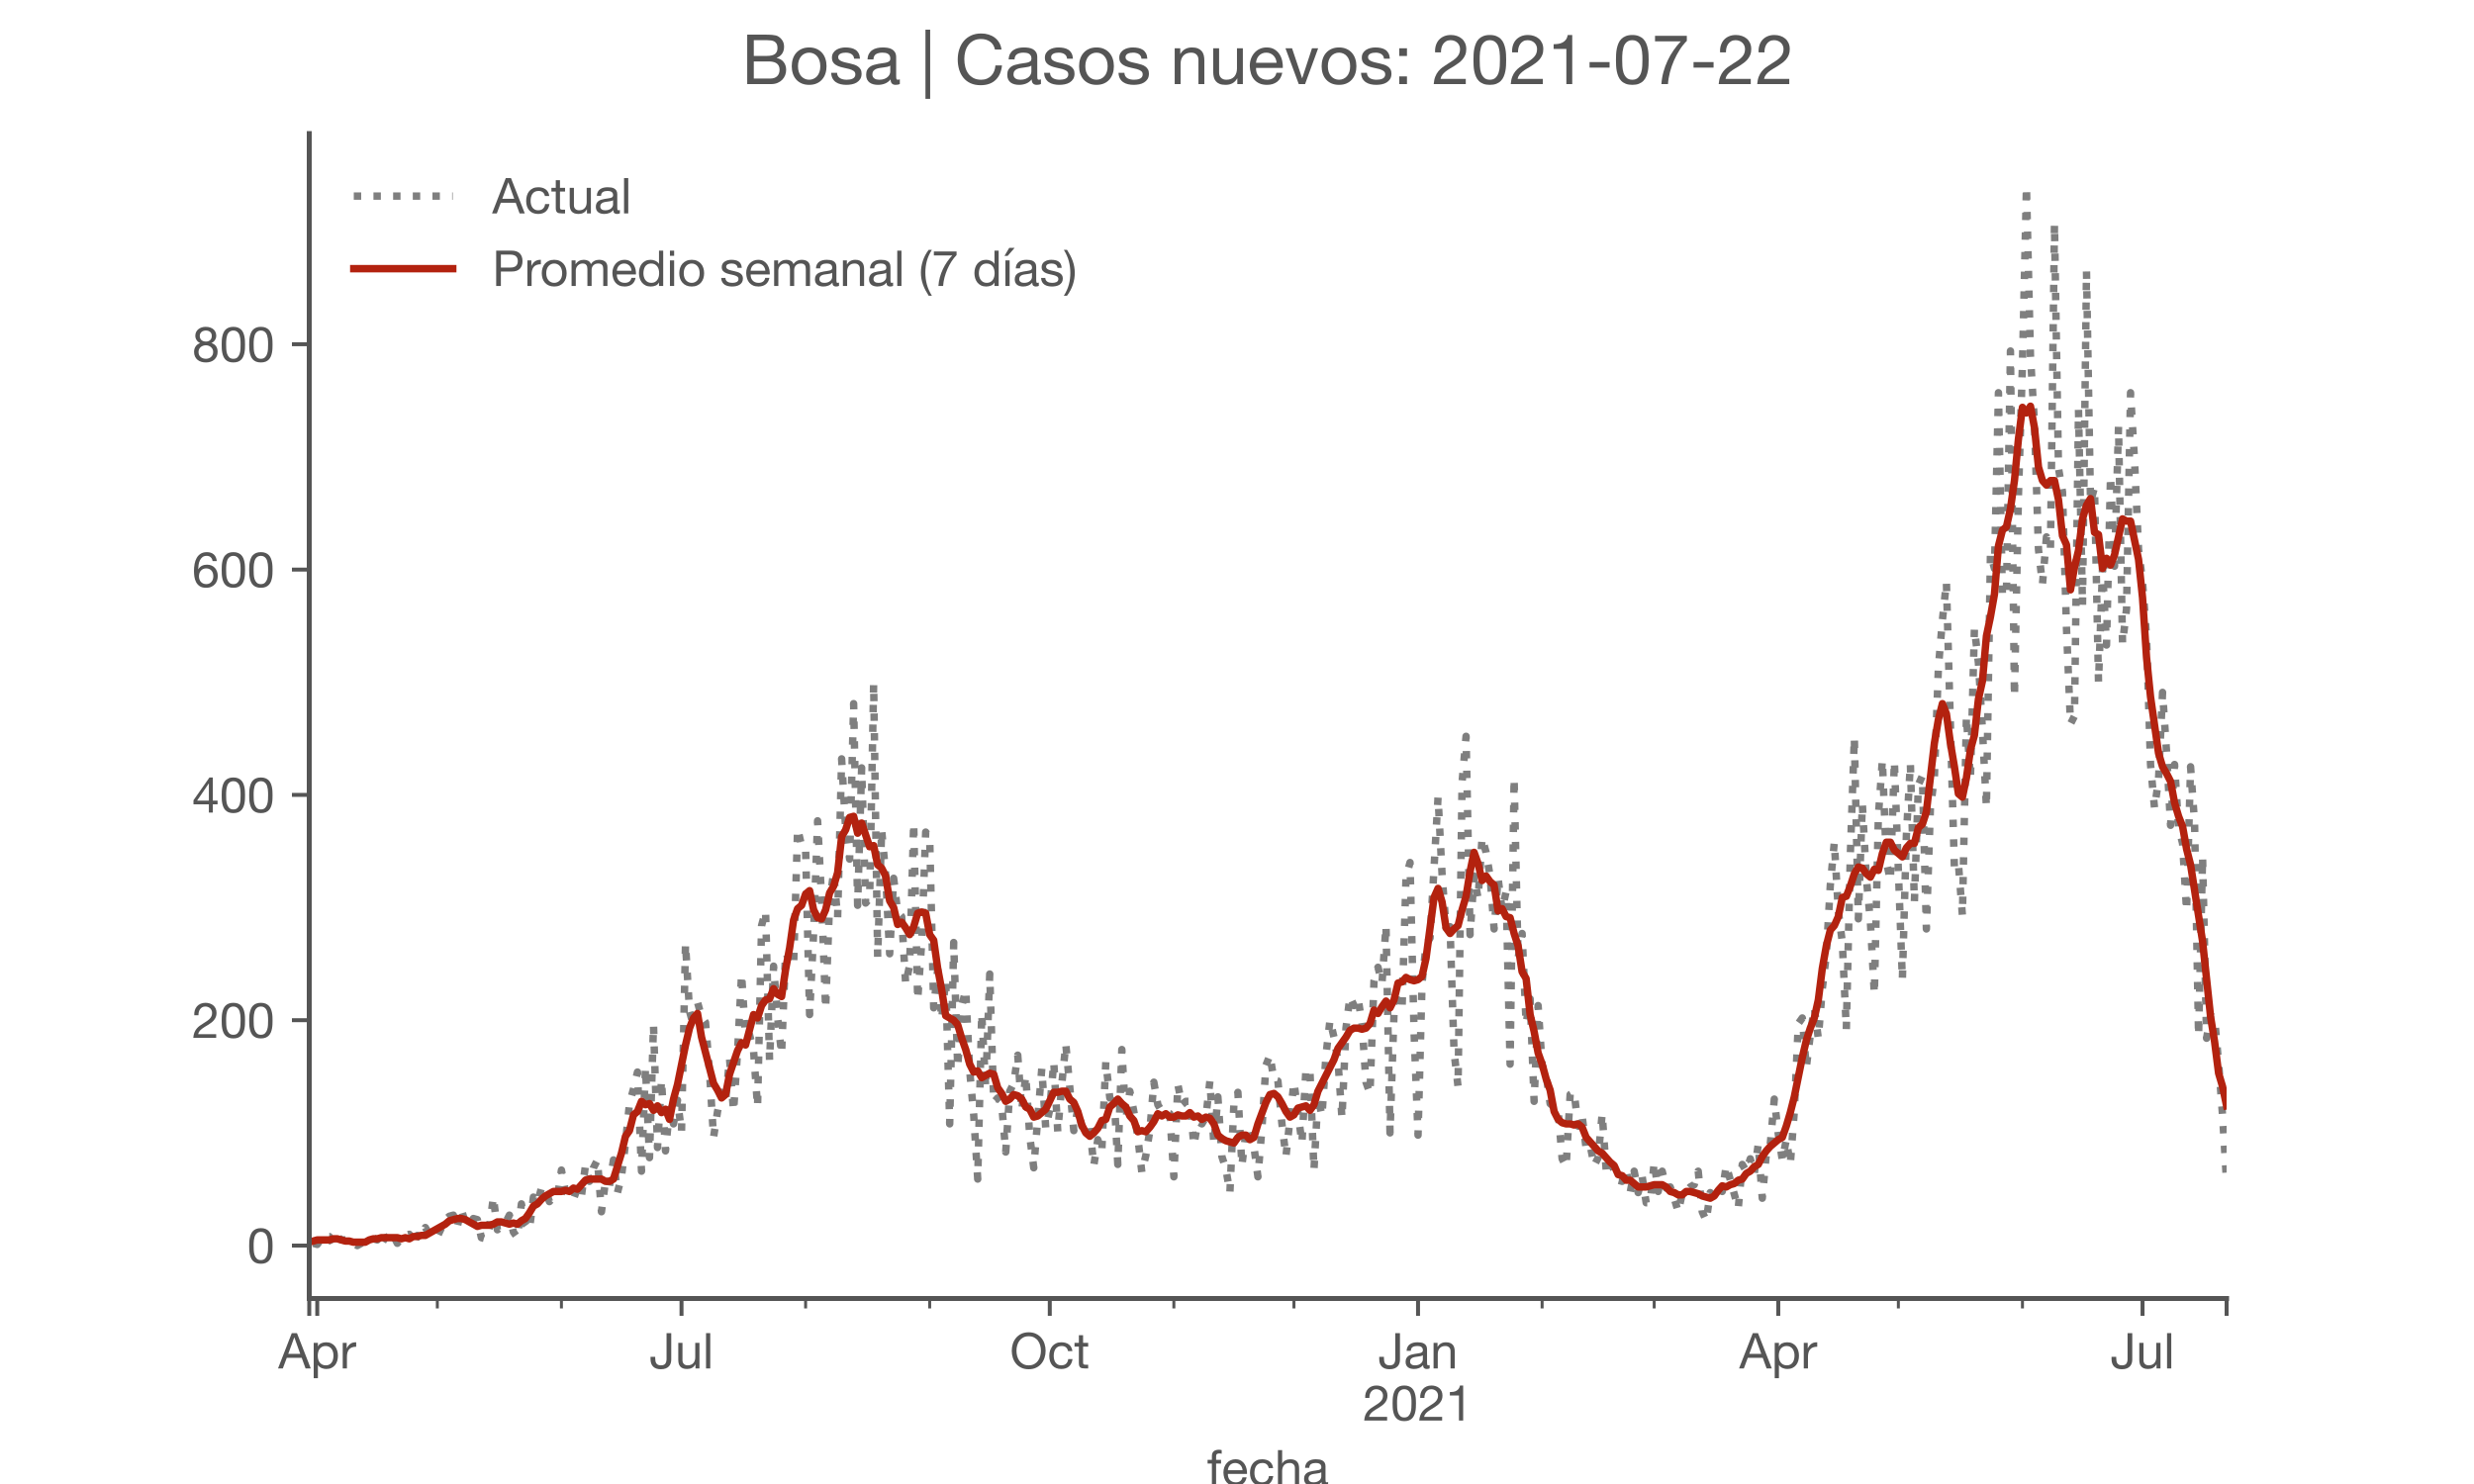 <?xml version="1.0" encoding="utf-8" standalone="no"?>
<!DOCTYPE svg PUBLIC "-//W3C//DTD SVG 1.1//EN"
  "http://www.w3.org/Graphics/SVG/1.1/DTD/svg11.dtd">
<!-- Created with matplotlib (https://matplotlib.org/) -->
<svg height="300pt" version="1.1" viewBox="0 0 500 300" width="500pt" xmlns="http://www.w3.org/2000/svg" xmlns:xlink="http://www.w3.org/1999/xlink">
 <defs>
  <style type="text/css">*{stroke-linecap:butt;stroke-linejoin:round;}</style>
 </defs>
 <g id="figure_1">
  <g id="patch_1">
   <path d="M 0 300 
L 500 300 
L 500 0 
L 0 0 
z
" style="fill:#ffffff;"/>
  </g>
  <g id="axes_1">
   <g id="patch_2">
    <path d="M 62.5 262.5 
L 450 262.5 
L 450 27 
L 62.5 27 
z
" style="fill:#ffffff;"/>
   </g>
   <g id="matplotlib.axis_1">
    <g id="xtick_1">
     <g id="line2d_1">
      <defs>
       <path d="M 0 0 
L 0 3.5 
" id="m0e31d99873" style="stroke:#555555;stroke-width:0.8;"/>
      </defs>
      <g>
       <use style="fill:#555555;stroke:#555555;stroke-width:0.8;" x="62.5" xlink:href="#m0e31d99873" y="262.5"/>
      </g>
     </g>
    </g>
    <g id="xtick_2">
     <g id="line2d_2">
      <g>
       <use style="fill:#555555;stroke:#555555;stroke-width:0.8;" x="64.118" xlink:href="#m0e31d99873" y="262.5"/>
      </g>
     </g>
     <g id="text_1">
      <!-- Apr -->
      <g style="fill:#555555;" transform="translate(56.248 276.641)scale(0.1 -0.1)">
       <defs>
        <path d="M 20.094 29.5 
L 32.203 62.797 
L 32.406 62.797 
L 44.297 29.5 
z
M 27.203 71.406 
L -0.594 0 
L 9.094 0 
L 17.094 21.5 
L 47.297 21.5 
L 55.094 0 
L 65.594 0 
L 37.703 71.406 
z
" id="HelveticaNeue-65"/>
        <path d="M 6.703 51.703 
L 6.703 -19.703 
L 15.203 -19.703 
L 15.203 6.906 
L 15.406 6.906 
Q 16.797 4.594 18.844 3.047 
Q 20.906 1.5 23.203 0.594 
Q 25.5 -0.297 27.844 -0.688 
Q 30.203 -1.094 32.094 -1.094 
Q 38 -1.094 42.453 1 
Q 46.906 3.094 49.844 6.75 
Q 52.797 10.406 54.25 15.297 
Q 55.703 20.203 55.703 25.703 
Q 55.703 31.203 54.203 36.094 
Q 52.703 41 49.75 44.75 
Q 46.797 48.5 42.344 50.703 
Q 37.906 52.906 31.906 52.906 
Q 26.5 52.906 22 50.953 
Q 17.5 49 15.406 44.703 
L 15.203 44.703 
L 15.203 51.703 
z
M 46.703 26.297 
Q 46.703 22.5 45.891 18.891 
Q 45.094 15.297 43.297 12.5 
Q 41.5 9.703 38.547 8 
Q 35.594 6.297 31.203 6.297 
Q 26.797 6.297 23.688 7.938 
Q 20.594 9.594 18.641 12.297 
Q 16.703 15 15.797 18.547 
Q 14.906 22.094 14.906 25.906 
Q 14.906 29.5 15.75 33 
Q 16.594 36.5 18.5 39.25 
Q 20.406 42 23.406 43.703 
Q 26.406 45.406 30.703 45.406 
Q 34.797 45.406 37.844 43.797 
Q 40.906 42.203 42.844 39.5 
Q 44.797 36.797 45.75 33.344 
Q 46.703 29.906 46.703 26.297 
z
" id="HelveticaNeue-112"/>
        <path d="M 6.094 51.703 
L 6.094 0 
L 14.594 0 
L 14.594 23 
Q 14.594 28 15.594 31.844 
Q 16.594 35.703 18.797 38.391 
Q 21 41.094 24.594 42.5 
Q 28.203 43.906 33.297 43.906 
L 33.297 52.906 
Q 26.406 53.094 21.906 50.094 
Q 17.406 47.094 14.297 40.797 
L 14.094 40.797 
L 14.094 51.703 
z
" id="HelveticaNeue-114"/>
       </defs>
       <use xlink:href="#HelveticaNeue-65"/>
       <use x="64.8" xlink:href="#HelveticaNeue-112"/>
       <use x="124.1" xlink:href="#HelveticaNeue-114"/>
      </g>
     </g>
    </g>
    <g id="xtick_3">
     <g id="line2d_3">
      <g>
       <use style="fill:#555555;stroke:#555555;stroke-width:0.8;" x="137.735" xlink:href="#m0e31d99873" y="262.5"/>
      </g>
     </g>
     <g id="text_2">
      <!-- Jul -->
      <g style="fill:#555555;" transform="translate(131.25 276.641)scale(0.1 -0.1)">
       <defs>
        <path d="M 44.094 17.797 
L 44.094 71.406 
L 34.594 71.406 
L 34.594 19.203 
Q 34.594 13.297 32.141 9.797 
Q 29.703 6.297 23.203 6.297 
Q 19.703 6.297 17.453 7.344 
Q 15.203 8.406 13.953 10.297 
Q 12.703 12.203 12.203 14.797 
Q 11.703 17.406 11.703 20.5 
L 11.703 23.5 
L 2.203 23.5 
L 2.203 19.094 
Q 2.203 8.906 7.594 3.656 
Q 13 -1.594 23 -1.594 
Q 29 -1.594 33.047 0.047 
Q 37.094 1.703 39.547 4.453 
Q 42 7.203 43.047 10.703 
Q 44.094 14.203 44.094 17.797 
z
" id="HelveticaNeue-74"/>
        <path d="M 49.203 0 
L 49.203 51.703 
L 40.703 51.703 
L 40.703 22.5 
Q 40.703 19 39.75 16.047 
Q 38.797 13.094 36.891 10.891 
Q 35 8.703 32.141 7.5 
Q 29.297 6.297 25.406 6.297 
Q 20.5 6.297 17.703 9.094 
Q 14.906 11.906 14.906 16.703 
L 14.906 51.703 
L 6.406 51.703 
L 6.406 17.703 
Q 6.406 13.5 7.25 10.047 
Q 8.094 6.594 10.188 4.094 
Q 12.297 1.594 15.688 0.25 
Q 19.094 -1.094 24.203 -1.094 
Q 29.906 -1.094 34.094 1.156 
Q 38.297 3.406 41 8.203 
L 41.203 8.203 
L 41.203 0 
z
" id="HelveticaNeue-117"/>
        <path d="M 6.906 71.406 
L 6.906 0 
L 15.406 0 
L 15.406 71.406 
z
" id="HelveticaNeue-108"/>
       </defs>
       <use xlink:href="#HelveticaNeue-74"/>
       <use x="51.9" xlink:href="#HelveticaNeue-117"/>
       <use x="107.5" xlink:href="#HelveticaNeue-108"/>
      </g>
     </g>
    </g>
    <g id="xtick_4">
     <g id="line2d_4">
      <g>
       <use style="fill:#555555;stroke:#555555;stroke-width:0.8;" x="212.161" xlink:href="#m0e31d99873" y="262.5"/>
      </g>
     </g>
     <g id="text_3">
      <!-- Oct -->
      <g style="fill:#555555;" transform="translate(204.101 276.641)scale(0.1 -0.1)">
       <defs>
        <path d="M 13.297 35.703 
Q 13.297 41.094 14.688 46.344 
Q 16.094 51.594 19.094 55.797 
Q 22.094 60 26.797 62.547 
Q 31.5 65.094 38 65.094 
Q 44.5 65.094 49.203 62.547 
Q 53.906 60 56.906 55.797 
Q 59.906 51.594 61.297 46.344 
Q 62.703 41.094 62.703 35.703 
Q 62.703 30.297 61.297 25.047 
Q 59.906 19.797 56.906 15.594 
Q 53.906 11.406 49.203 8.844 
Q 44.5 6.297 38 6.297 
Q 31.5 6.297 26.797 8.844 
Q 22.094 11.406 19.094 15.594 
Q 16.094 19.797 14.688 25.047 
Q 13.297 30.297 13.297 35.703 
z
M 3.797 35.703 
Q 3.797 28.406 5.938 21.656 
Q 8.094 14.906 12.391 9.703 
Q 16.703 4.5 23.094 1.453 
Q 29.5 -1.594 38 -1.594 
Q 46.5 -1.594 52.891 1.453 
Q 59.297 4.5 63.594 9.703 
Q 67.906 14.906 70.047 21.656 
Q 72.203 28.406 72.203 35.703 
Q 72.203 43 70.047 49.75 
Q 67.906 56.5 63.594 61.703 
Q 59.297 66.906 52.891 70 
Q 46.5 73.094 38 73.094 
Q 29.5 73.094 23.094 70 
Q 16.703 66.906 12.391 61.703 
Q 8.094 56.5 5.938 49.75 
Q 3.797 43 3.797 35.703 
z
" id="HelveticaNeue-79"/>
        <path d="M 41.5 35.094 
L 50.297 35.094 
Q 49.797 39.703 47.891 43.047 
Q 46 46.406 43.047 48.594 
Q 40.094 50.797 36.25 51.844 
Q 32.406 52.906 28 52.906 
Q 21.906 52.906 17.297 50.75 
Q 12.703 48.594 9.641 44.844 
Q 6.594 41.094 5.094 36.047 
Q 3.594 31 3.594 25.203 
Q 3.594 19.406 5.141 14.547 
Q 6.703 9.703 9.75 6.203 
Q 12.797 2.703 17.344 0.797 
Q 21.906 -1.094 27.797 -1.094 
Q 37.703 -1.094 43.453 4.094 
Q 49.203 9.297 50.594 18.906 
L 41.906 18.906 
Q 41.094 12.906 37.547 9.594 
Q 34 6.297 27.703 6.297 
Q 23.703 6.297 20.797 7.891 
Q 17.906 9.5 16.094 12.141 
Q 14.297 14.797 13.438 18.188 
Q 12.594 21.594 12.594 25.203 
Q 12.594 29.094 13.391 32.75 
Q 14.203 36.406 16.047 39.203 
Q 17.906 42 21 43.703 
Q 24.094 45.406 28.703 45.406 
Q 34.094 45.406 37.297 42.703 
Q 40.5 40 41.5 35.094 
z
" id="HelveticaNeue-99"/>
        <path d="M 18.203 51.703 
L 18.203 67.203 
L 9.703 67.203 
L 9.703 51.703 
L 0.906 51.703 
L 0.906 44.203 
L 9.703 44.203 
L 9.703 11.297 
Q 9.703 7.703 10.391 5.5 
Q 11.094 3.297 12.547 2.094 
Q 14 0.906 16.344 0.453 
Q 18.703 0 22 0 
L 28.5 0 
L 28.5 7.5 
L 24.594 7.5 
Q 22.594 7.5 21.344 7.641 
Q 20.094 7.797 19.391 8.297 
Q 18.703 8.797 18.453 9.688 
Q 18.203 10.594 18.203 12.094 
L 18.203 44.203 
L 28.5 44.203 
L 28.5 51.703 
z
" id="HelveticaNeue-116"/>
       </defs>
       <use xlink:href="#HelveticaNeue-79"/>
       <use x="76" xlink:href="#HelveticaNeue-99"/>
       <use x="129.7" xlink:href="#HelveticaNeue-116"/>
      </g>
     </g>
    </g>
    <g id="xtick_5">
     <g id="line2d_5">
      <g>
       <use style="fill:#555555;stroke:#555555;stroke-width:0.8;" x="286.587" xlink:href="#m0e31d99873" y="262.5"/>
      </g>
     </g>
     <g id="text_4">
      <!-- Jan -->
      <g style="fill:#555555;" transform="translate(278.526 276.641)scale(0.1 -0.1)">
       <defs>
        <path d="M 52.203 0.203 
Q 50 -1.094 46.094 -1.094 
Q 42.797 -1.094 40.844 0.75 
Q 38.906 2.594 38.906 6.797 
Q 35.406 2.594 30.75 0.75 
Q 26.094 -1.094 20.703 -1.094 
Q 17.203 -1.094 14.047 -0.297 
Q 10.906 0.5 8.594 2.203 
Q 6.297 3.906 4.938 6.656 
Q 3.594 9.406 3.594 13.297 
Q 3.594 17.703 5.094 20.5 
Q 6.594 23.297 9.047 25.047 
Q 11.5 26.797 14.641 27.688 
Q 17.797 28.594 21.094 29.203 
Q 24.594 29.906 27.75 30.25 
Q 30.906 30.594 33.297 31.25 
Q 35.703 31.906 37.094 33.156 
Q 38.5 34.406 38.5 36.797 
Q 38.5 39.594 37.453 41.297 
Q 36.406 43 34.75 43.891 
Q 33.094 44.797 31.047 45.094 
Q 29 45.406 27 45.406 
Q 21.594 45.406 18 43.344 
Q 14.406 41.297 14.094 35.594 
L 5.594 35.594 
Q 5.797 40.406 7.594 43.703 
Q 9.406 47 12.406 49.047 
Q 15.406 51.094 19.25 52 
Q 23.094 52.906 27.5 52.906 
Q 31 52.906 34.453 52.406 
Q 37.906 51.906 40.703 50.344 
Q 43.5 48.797 45.203 46 
Q 46.906 43.203 46.906 38.703 
L 46.906 12.094 
Q 46.906 9.094 47.25 7.688 
Q 47.594 6.297 49.594 6.297 
Q 50.703 6.297 52.203 6.797 
z
M 38.406 26.703 
Q 36.797 25.5 34.188 24.953 
Q 31.594 24.406 28.75 24.047 
Q 25.906 23.703 23 23.25 
Q 20.094 22.797 17.797 21.797 
Q 15.5 20.797 14.047 18.938 
Q 12.594 17.094 12.594 13.906 
Q 12.594 11.797 13.438 10.344 
Q 14.297 8.906 15.641 8 
Q 17 7.094 18.797 6.688 
Q 20.594 6.297 22.594 6.297 
Q 26.797 6.297 29.797 7.438 
Q 32.797 8.594 34.688 10.344 
Q 36.594 12.094 37.5 14.141 
Q 38.406 16.203 38.406 18 
z
" id="HelveticaNeue-97"/>
        <path d="M 6.406 51.703 
L 6.406 0 
L 14.906 0 
L 14.906 29.203 
Q 14.906 32.703 15.844 35.641 
Q 16.797 38.594 18.688 40.797 
Q 20.594 43 23.438 44.203 
Q 26.297 45.406 30.203 45.406 
Q 35.094 45.406 37.891 42.594 
Q 40.703 39.797 40.703 35 
L 40.703 0 
L 49.203 0 
L 49.203 34 
Q 49.203 38.203 48.344 41.641 
Q 47.5 45.094 45.391 47.594 
Q 43.297 50.094 39.891 51.5 
Q 36.5 52.906 31.406 52.906 
Q 19.906 52.906 14.594 43.5 
L 14.406 43.5 
L 14.406 51.703 
z
" id="HelveticaNeue-110"/>
       </defs>
       <use xlink:href="#HelveticaNeue-74"/>
       <use x="51.9" xlink:href="#HelveticaNeue-97"/>
       <use x="105.6" xlink:href="#HelveticaNeue-110"/>
      </g>
      <!-- 2021 -->
      <g style="fill:#555555;" transform="translate(275.468 287.18)scale(0.1 -0.1)">
       <defs>
        <path d="M 4.406 45.797 
L 12.906 45.797 
Q 12.797 49 13.547 52.141 
Q 14.297 55.297 16 57.797 
Q 17.703 60.297 20.344 61.844 
Q 23 63.406 26.703 63.406 
Q 29.5 63.406 32 62.5 
Q 34.5 61.594 36.344 59.891 
Q 38.203 58.203 39.297 55.844 
Q 40.406 53.5 40.406 50.594 
Q 40.406 46.906 39.25 44.094 
Q 38.094 41.297 35.844 38.891 
Q 33.594 36.5 30.188 34.141 
Q 26.797 31.797 22.297 29 
Q 18.594 26.797 15.188 24.297 
Q 11.797 21.797 9.094 18.5 
Q 6.406 15.203 4.656 10.75 
Q 2.906 6.297 2.406 0 
L 48.703 0 
L 48.703 7.5 
L 12.297 7.5 
Q 12.906 10.797 14.844 13.344 
Q 16.797 15.906 19.547 18.094 
Q 22.297 20.297 25.594 22.25 
Q 28.906 24.203 32.203 26.203 
Q 35.5 28.297 38.594 30.594 
Q 41.703 32.906 44.094 35.75 
Q 46.5 38.594 47.953 42.188 
Q 49.406 45.797 49.406 50.5 
Q 49.406 55.5 47.656 59.297 
Q 45.906 63.094 42.906 65.641 
Q 39.906 68.203 35.844 69.547 
Q 31.797 70.906 27.203 70.906 
Q 21.594 70.906 17.188 69 
Q 12.797 67.094 9.844 63.75 
Q 6.906 60.406 5.5 55.797 
Q 4.094 51.203 4.406 45.797 
z
" id="HelveticaNeue-50"/>
        <path d="M 13.203 34.906 
Q 13.203 37.5 13.25 40.641 
Q 13.297 43.797 13.75 46.938 
Q 14.203 50.094 15.047 53.094 
Q 15.906 56.094 17.547 58.344 
Q 19.203 60.594 21.703 62 
Q 24.203 63.406 27.797 63.406 
Q 31.406 63.406 33.906 62 
Q 36.406 60.594 38.047 58.344 
Q 39.703 56.094 40.547 53.094 
Q 41.406 50.094 41.844 46.938 
Q 42.297 43.797 42.344 40.641 
Q 42.406 37.5 42.406 34.906 
Q 42.406 30.906 42.156 25.953 
Q 41.906 21 40.547 16.641 
Q 39.203 12.297 36.203 9.297 
Q 33.203 6.297 27.797 6.297 
Q 22.406 6.297 19.406 9.297 
Q 16.406 12.297 15.047 16.641 
Q 13.703 21 13.453 25.953 
Q 13.203 30.906 13.203 34.906 
z
M 4.203 34.797 
Q 4.203 30.906 4.391 26.703 
Q 4.594 22.5 5.391 18.5 
Q 6.203 14.5 7.703 10.953 
Q 9.203 7.406 11.797 4.703 
Q 14.406 2 18.344 0.453 
Q 22.297 -1.094 27.797 -1.094 
Q 33.406 -1.094 37.297 0.453 
Q 41.203 2 43.797 4.703 
Q 46.406 7.406 47.906 10.953 
Q 49.406 14.5 50.203 18.5 
Q 51 22.5 51.203 26.703 
Q 51.406 30.906 51.406 34.797 
Q 51.406 38.703 51.203 42.891 
Q 51 47.094 50.203 51.094 
Q 49.406 55.094 47.906 58.688 
Q 46.406 62.297 43.797 65 
Q 41.203 67.703 37.25 69.297 
Q 33.297 70.906 27.797 70.906 
Q 22.297 70.906 18.344 69.297 
Q 14.406 67.703 11.797 65 
Q 9.203 62.297 7.703 58.688 
Q 6.203 55.094 5.391 51.094 
Q 4.594 47.094 4.391 42.891 
Q 4.203 38.703 4.203 34.797 
z
" id="HelveticaNeue-48"/>
        <path d="M 35.594 0 
L 35.594 70.906 
L 29.094 70.906 
Q 28.406 66.906 26.5 64.297 
Q 24.594 61.703 21.844 60.203 
Q 19.094 58.703 15.688 58.141 
Q 12.297 57.594 8.703 57.594 
L 8.703 50.797 
L 27.094 50.797 
L 27.094 0 
z
" id="HelveticaNeue-49"/>
       </defs>
       <use xlink:href="#HelveticaNeue-50"/>
       <use x="55.6" xlink:href="#HelveticaNeue-48"/>
       <use x="111.2" xlink:href="#HelveticaNeue-50"/>
       <use x="166.8" xlink:href="#HelveticaNeue-49"/>
      </g>
     </g>
    </g>
    <g id="xtick_6">
     <g id="line2d_6">
      <g>
       <use style="fill:#555555;stroke:#555555;stroke-width:0.8;" x="359.395" xlink:href="#m0e31d99873" y="262.5"/>
      </g>
     </g>
     <g id="text_5">
      <!-- Apr -->
      <g style="fill:#555555;" transform="translate(351.525 276.641)scale(0.1 -0.1)">
       <use xlink:href="#HelveticaNeue-65"/>
       <use x="64.8" xlink:href="#HelveticaNeue-112"/>
       <use x="124.1" xlink:href="#HelveticaNeue-114"/>
      </g>
     </g>
    </g>
    <g id="xtick_7">
     <g id="line2d_7">
      <g>
       <use style="fill:#555555;stroke:#555555;stroke-width:0.8;" x="433.011" xlink:href="#m0e31d99873" y="262.5"/>
      </g>
     </g>
     <g id="text_6">
      <!-- Jul -->
      <g style="fill:#555555;" transform="translate(426.526 276.641)scale(0.1 -0.1)">
       <use xlink:href="#HelveticaNeue-74"/>
       <use x="51.9" xlink:href="#HelveticaNeue-117"/>
       <use x="107.5" xlink:href="#HelveticaNeue-108"/>
      </g>
     </g>
    </g>
    <g id="xtick_8">
     <g id="line2d_8">
      <g>
       <use style="fill:#555555;stroke:#555555;stroke-width:0.8;" x="450" xlink:href="#m0e31d99873" y="262.5"/>
      </g>
     </g>
    </g>
    <g id="xtick_9">
     <g id="line2d_9">
      <defs>
       <path d="M 0 0 
L 0 2 
" id="m7243027544" style="stroke:#555555;stroke-width:0.6;"/>
      </defs>
      <g>
       <use style="fill:#555555;stroke:#555555;stroke-width:0.6;" x="88.387" xlink:href="#m7243027544" y="262.5"/>
      </g>
     </g>
    </g>
    <g id="xtick_10">
     <g id="line2d_10">
      <g>
       <use style="fill:#555555;stroke:#555555;stroke-width:0.6;" x="113.466" xlink:href="#m7243027544" y="262.5"/>
      </g>
     </g>
    </g>
    <g id="xtick_11">
     <g id="line2d_11">
      <g>
       <use style="fill:#555555;stroke:#555555;stroke-width:0.6;" x="162.813" xlink:href="#m7243027544" y="262.5"/>
      </g>
     </g>
    </g>
    <g id="xtick_12">
     <g id="line2d_12">
      <g>
       <use style="fill:#555555;stroke:#555555;stroke-width:0.6;" x="187.891" xlink:href="#m7243027544" y="262.5"/>
      </g>
     </g>
    </g>
    <g id="xtick_13">
     <g id="line2d_13">
      <g>
       <use style="fill:#555555;stroke:#555555;stroke-width:0.6;" x="237.239" xlink:href="#m7243027544" y="262.5"/>
      </g>
     </g>
    </g>
    <g id="xtick_14">
     <g id="line2d_14">
      <g>
       <use style="fill:#555555;stroke:#555555;stroke-width:0.6;" x="261.508" xlink:href="#m7243027544" y="262.5"/>
      </g>
     </g>
    </g>
    <g id="xtick_15">
     <g id="line2d_15">
      <g>
       <use style="fill:#555555;stroke:#555555;stroke-width:0.6;" x="311.665" xlink:href="#m7243027544" y="262.5"/>
      </g>
     </g>
    </g>
    <g id="xtick_16">
     <g id="line2d_16">
      <g>
       <use style="fill:#555555;stroke:#555555;stroke-width:0.6;" x="334.316" xlink:href="#m7243027544" y="262.5"/>
      </g>
     </g>
    </g>
    <g id="xtick_17">
     <g id="line2d_17">
      <g>
       <use style="fill:#555555;stroke:#555555;stroke-width:0.6;" x="383.664" xlink:href="#m7243027544" y="262.5"/>
      </g>
     </g>
    </g>
    <g id="xtick_18">
     <g id="line2d_18">
      <g>
       <use style="fill:#555555;stroke:#555555;stroke-width:0.6;" x="408.742" xlink:href="#m7243027544" y="262.5"/>
      </g>
     </g>
    </g>
    <g id="text_7">
     <!-- fecha -->
     <g style="fill:#555555;" transform="translate(243.935 300.291)scale(0.1 -0.1)">
      <defs>
       <path d="M 9.906 44.203 
L 9.906 0 
L 18.406 0 
L 18.406 44.203 
L 28.406 44.203 
L 28.406 51.703 
L 18.406 51.703 
L 18.406 58.906 
Q 18.406 62.297 20.094 63.5 
Q 21.797 64.703 24.906 64.703 
Q 26 64.703 27.297 64.547 
Q 28.594 64.406 29.703 64 
L 29.703 71.406 
Q 28.5 71.797 26.953 72 
Q 25.406 72.203 24.203 72.203 
Q 17.203 72.203 13.547 68.953 
Q 9.906 65.703 9.906 59.406 
L 9.906 51.703 
L 1.203 51.703 
L 1.203 44.203 
z
" id="HelveticaNeue-102"/>
       <path d="M 42.297 30.797 
L 12.594 30.797 
Q 12.797 33.797 13.891 36.438 
Q 15 39.094 16.891 41.094 
Q 18.797 43.094 21.438 44.25 
Q 24.094 45.406 27.406 45.406 
Q 30.594 45.406 33.25 44.25 
Q 35.906 43.094 37.844 41.141 
Q 39.797 39.203 40.938 36.5 
Q 42.094 33.797 42.297 30.797 
z
M 50.5 16.406 
L 42.094 16.406 
Q 41 11.297 37.547 8.797 
Q 34.094 6.297 28.703 6.297 
Q 24.5 6.297 21.391 7.688 
Q 18.297 9.094 16.297 11.438 
Q 14.297 13.797 13.391 16.844 
Q 12.5 19.906 12.594 23.297 
L 51.297 23.297 
Q 51.5 28 50.453 33.203 
Q 49.406 38.406 46.656 42.797 
Q 43.906 47.203 39.344 50.047 
Q 34.797 52.906 27.906 52.906 
Q 22.594 52.906 18.141 50.906 
Q 13.703 48.906 10.453 45.297 
Q 7.203 41.703 5.391 36.797 
Q 3.594 31.906 3.594 26 
Q 3.797 20.094 5.344 15.094 
Q 6.906 10.094 10 6.5 
Q 13.094 2.906 17.641 0.906 
Q 22.203 -1.094 28.406 -1.094 
Q 37.203 -1.094 43 3.297 
Q 48.797 7.703 50.5 16.406 
z
" id="HelveticaNeue-101"/>
       <path d="M 6.406 71.406 
L 6.406 0 
L 14.906 0 
L 14.906 29.203 
Q 14.906 32.703 15.844 35.641 
Q 16.797 38.594 18.688 40.797 
Q 20.594 43 23.438 44.203 
Q 26.297 45.406 30.203 45.406 
Q 35.094 45.406 37.891 42.594 
Q 40.703 39.797 40.703 35 
L 40.703 0 
L 49.203 0 
L 49.203 34 
Q 49.203 38.203 48.344 41.641 
Q 47.5 45.094 45.391 47.594 
Q 43.297 50.094 39.891 51.5 
Q 36.5 52.906 31.406 52.906 
Q 29.094 52.906 26.641 52.406 
Q 24.203 51.906 21.953 50.844 
Q 19.703 49.797 17.891 48.141 
Q 16.094 46.5 15.094 44.094 
L 14.906 44.094 
L 14.906 71.406 
z
" id="HelveticaNeue-104"/>
      </defs>
      <use xlink:href="#HelveticaNeue-102"/>
      <use x="29.6" xlink:href="#HelveticaNeue-101"/>
      <use x="83.3" xlink:href="#HelveticaNeue-99"/>
      <use x="137" xlink:href="#HelveticaNeue-104"/>
      <use x="192.6" xlink:href="#HelveticaNeue-97"/>
     </g>
    </g>
   </g>
   <g id="matplotlib.axis_2">
    <g id="ytick_1">
     <g id="line2d_19">
      <defs>
       <path d="M 0 0 
L -3.5 0 
" id="mdcf7617619" style="stroke:#555555;stroke-width:0.8;"/>
      </defs>
      <g>
       <use style="fill:#555555;stroke:#555555;stroke-width:0.8;" x="62.5" xlink:href="#mdcf7617619" y="251.795"/>
      </g>
     </g>
     <g id="text_8">
      <!-- 0 -->
      <g style="fill:#555555;" transform="translate(49.941 255.366)scale(0.1 -0.1)">
       <use xlink:href="#HelveticaNeue-48"/>
      </g>
     </g>
    </g>
    <g id="ytick_2">
     <g id="line2d_20">
      <g>
       <use style="fill:#555555;stroke:#555555;stroke-width:0.8;" x="62.5" xlink:href="#mdcf7617619" y="206.244"/>
      </g>
     </g>
     <g id="text_9">
      <!-- 200 -->
      <g style="fill:#555555;" transform="translate(38.822 209.815)scale(0.1 -0.1)">
       <use xlink:href="#HelveticaNeue-50"/>
       <use x="55.6" xlink:href="#HelveticaNeue-48"/>
       <use x="111.2" xlink:href="#HelveticaNeue-48"/>
      </g>
     </g>
    </g>
    <g id="ytick_3">
     <g id="line2d_21">
      <g>
       <use style="fill:#555555;stroke:#555555;stroke-width:0.8;" x="62.5" xlink:href="#mdcf7617619" y="160.693"/>
      </g>
     </g>
     <g id="text_10">
      <!-- 400 -->
      <g style="fill:#555555;" transform="translate(38.822 164.263)scale(0.1 -0.1)">
       <defs>
        <path d="M 33.906 24.094 
L 10.094 24.094 
L 33.703 58.797 
L 33.906 58.797 
z
M 41.906 24.094 
L 41.906 70.906 
L 35.094 70.906 
L 2.797 24.797 
L 2.797 16.594 
L 33.906 16.594 
L 33.906 0 
L 41.906 0 
L 41.906 16.594 
L 51.5 16.594 
L 51.5 24.094 
z
" id="HelveticaNeue-52"/>
       </defs>
       <use xlink:href="#HelveticaNeue-52"/>
       <use x="55.6" xlink:href="#HelveticaNeue-48"/>
       <use x="111.2" xlink:href="#HelveticaNeue-48"/>
      </g>
     </g>
    </g>
    <g id="ytick_4">
     <g id="line2d_22">
      <g>
       <use style="fill:#555555;stroke:#555555;stroke-width:0.8;" x="62.5" xlink:href="#mdcf7617619" y="115.142"/>
      </g>
     </g>
     <g id="text_11">
      <!-- 600 -->
      <g style="fill:#555555;" transform="translate(38.822 118.712)scale(0.1 -0.1)">
       <defs>
        <path d="M 41.406 52.797 
L 49.906 52.797 
Q 49.094 61.594 43.891 66.25 
Q 38.703 70.906 29.906 70.906 
Q 22.297 70.906 17.297 67.703 
Q 12.297 64.5 9.297 59.203 
Q 6.297 53.906 5.047 47.047 
Q 3.797 40.203 3.797 32.906 
Q 3.797 27.297 4.641 21.297 
Q 5.5 15.297 8.094 10.297 
Q 10.703 5.297 15.5 2.094 
Q 20.297 -1.094 28.203 -1.094 
Q 34.906 -1.094 39.453 1.156 
Q 44 3.406 46.75 6.844 
Q 49.5 10.297 50.703 14.5 
Q 51.906 18.703 51.906 22.594 
Q 51.906 27.5 50.406 31.703 
Q 48.906 35.906 46.156 39 
Q 43.406 42.094 39.344 43.844 
Q 35.297 45.594 30.203 45.594 
Q 24.406 45.594 19.953 43.391 
Q 15.5 41.203 12.5 36.297 
L 12.297 36.5 
Q 12.406 40.594 13.094 45.297 
Q 13.797 50 15.641 54.047 
Q 17.5 58.094 20.797 60.75 
Q 24.094 63.406 29.5 63.406 
Q 34.594 63.406 37.688 60.5 
Q 40.797 57.594 41.406 52.797 
z
M 28.594 38.094 
Q 32.203 38.094 34.891 36.797 
Q 37.594 35.5 39.391 33.344 
Q 41.203 31.203 42.047 28.25 
Q 42.906 25.297 42.906 22 
Q 42.906 18.906 41.953 16.047 
Q 41 13.203 39.203 11 
Q 37.406 8.797 34.75 7.547 
Q 32.094 6.297 28.594 6.297 
Q 25.094 6.297 22.344 7.547 
Q 19.594 8.797 17.75 10.891 
Q 15.906 13 14.906 15.891 
Q 13.906 18.797 13.906 22.094 
Q 13.906 25.406 14.844 28.344 
Q 15.797 31.297 17.688 33.438 
Q 19.594 35.594 22.297 36.844 
Q 25 38.094 28.594 38.094 
z
" id="HelveticaNeue-54"/>
       </defs>
       <use xlink:href="#HelveticaNeue-54"/>
       <use x="55.6" xlink:href="#HelveticaNeue-48"/>
       <use x="111.2" xlink:href="#HelveticaNeue-48"/>
      </g>
     </g>
    </g>
    <g id="ytick_5">
     <g id="line2d_23">
      <g>
       <use style="fill:#555555;stroke:#555555;stroke-width:0.8;" x="62.5" xlink:href="#mdcf7617619" y="69.59"/>
      </g>
     </g>
     <g id="text_12">
      <!-- 800 -->
      <g style="fill:#555555;" transform="translate(38.822 73.161)scale(0.1 -0.1)">
       <defs>
        <path d="M 15.5 52.5 
Q 15.5 55.203 16.5 57.203 
Q 17.5 59.203 19.141 60.594 
Q 20.797 62 23.094 62.703 
Q 25.406 63.406 27.906 63.406 
Q 33.094 63.406 36.438 60.656 
Q 39.797 57.906 39.797 52.5 
Q 39.797 47.094 36.5 44.094 
Q 33.203 41.094 28.094 41.094 
Q 25.5 41.094 23.203 41.797 
Q 20.906 42.5 19.203 43.891 
Q 17.5 45.297 16.5 47.438 
Q 15.5 49.594 15.5 52.5 
z
M 6.5 52.797 
Q 6.5 48 9.203 43.953 
Q 11.906 39.906 16.406 38.094 
Q 10.406 36 7.203 31.344 
Q 4 26.703 4 20.406 
Q 4 15 5.844 10.953 
Q 7.703 6.906 10.953 4.203 
Q 14.203 1.5 18.594 0.203 
Q 23 -1.094 28.094 -1.094 
Q 33 -1.094 37.297 0.297 
Q 41.594 1.703 44.75 4.453 
Q 47.906 7.203 49.75 11.203 
Q 51.594 15.203 51.594 20.406 
Q 51.594 27 48.5 31.547 
Q 45.406 36.094 39 38.094 
Q 43.5 40.094 46.141 44.047 
Q 48.797 48 48.797 52.797 
Q 48.797 56.203 47.594 59.453 
Q 46.406 62.703 43.844 65.25 
Q 41.297 67.797 37.188 69.344 
Q 33.094 70.906 27.297 70.906 
Q 23.203 70.906 19.453 69.703 
Q 15.703 68.5 12.797 66.203 
Q 9.906 63.906 8.203 60.547 
Q 6.5 57.203 6.5 52.797 
z
M 13 20 
Q 13 23.094 14.141 25.594 
Q 15.297 28.094 17.344 29.891 
Q 19.406 31.703 22.156 32.641 
Q 24.906 33.594 28 33.594 
Q 31 33.594 33.641 32.547 
Q 36.297 31.5 38.297 29.703 
Q 40.297 27.906 41.438 25.453 
Q 42.594 23 42.594 20.094 
Q 42.594 17.094 41.547 14.594 
Q 40.5 12.094 38.547 10.25 
Q 36.594 8.406 33.938 7.344 
Q 31.297 6.297 28.094 6.297 
Q 21.5 6.297 17.25 9.938 
Q 13 13.594 13 20 
z
" id="HelveticaNeue-56"/>
       </defs>
       <use xlink:href="#HelveticaNeue-56"/>
       <use x="55.6" xlink:href="#HelveticaNeue-48"/>
       <use x="111.2" xlink:href="#HelveticaNeue-48"/>
      </g>
     </g>
    </g>
   </g>
   <g id="line2d_24">
    <path clip-path="url(#pacac59de34)" d="M 63.309 251.34 
L 64.118 251.568 
L 64.927 250.429 
L 65.736 249.973 
L 66.545 249.973 
L 67.354 251.568 
L 68.163 249.973 
L 68.972 250.657 
L 70.59 250.657 
L 71.399 251.34 
L 72.208 251.795 
L 73.017 251.34 
L 74.635 250.884 
L 75.444 250.429 
L 76.253 250.657 
L 77.062 248.607 
L 77.871 250.429 
L 78.68 250.884 
L 79.489 249.746 
L 80.297 251.34 
L 81.106 250.201 
L 81.915 249.746 
L 82.724 249.518 
L 83.533 251.795 
L 84.342 249.746 
L 85.151 250.201 
L 85.96 248.151 
L 86.769 249.518 
L 87.578 249.29 
L 88.387 249.973 
L 90.005 246.557 
L 90.814 245.874 
L 91.623 245.646 
L 92.432 247.924 
L 93.241 244.507 
L 94.05 247.24 
L 94.859 247.468 
L 95.668 246.329 
L 96.477 246.557 
L 97.286 250.201 
L 98.095 250.429 
L 98.904 248.151 
L 99.713 242.002 
L 100.522 248.607 
L 102.14 247.24 
L 102.949 245.646 
L 103.758 249.062 
L 104.567 250.201 
L 105.376 243.368 
L 106.185 247.468 
L 106.994 248.607 
L 107.803 242.002 
L 108.612 243.141 
L 109.421 240.18 
L 110.23 240.635 
L 111.039 242.913 
L 111.848 242.002 
L 112.657 242.002 
L 113.466 236.536 
L 114.275 240.863 
L 115.084 241.546 
L 115.892 242.457 
L 116.701 240.18 
L 117.51 241.774 
L 118.319 235.625 
L 119.128 238.813 
L 119.937 236.08 
L 120.746 234.486 
L 121.555 244.963 
L 122.364 238.813 
L 123.173 239.724 
L 123.982 234.486 
L 124.791 241.091 
L 125.6 237.902 
L 126.409 231.07 
L 127.218 223.098 
L 128.027 220.137 
L 128.836 216.721 
L 129.645 236.764 
L 130.454 215.81 
L 131.263 234.03 
L 132.072 207.155 
L 132.881 231.981 
L 133.69 218.315 
L 134.499 232.664 
L 135.308 224.237 
L 136.117 227.198 
L 136.926 222.415 
L 137.735 228.792 
L 138.544 190.757 
L 139.353 204.422 
L 140.162 207.383 
L 140.971 202.6 
L 141.78 205.561 
L 142.589 206.7 
L 143.398 216.721 
L 144.207 229.931 
L 145.016 224.692 
L 145.825 220.821 
L 146.634 222.643 
L 147.443 213.988 
L 148.252 224.692 
L 149.061 212.621 
L 149.87 196.906 
L 150.678 209.661 
L 151.487 209.205 
L 152.296 212.394 
L 153.105 223.781 
L 153.914 187.113 
L 154.723 184.152 
L 155.532 214.443 
L 156.341 195.312 
L 157.15 205.561 
L 157.959 213.077 
L 158.768 192.579 
L 159.577 194.173 
L 160.386 195.312 
L 161.195 167.526 
L 162.004 170.942 
L 162.813 171.397 
L 163.622 205.105 
L 164.431 188.707 
L 165.24 165.931 
L 166.049 181.874 
L 166.858 203.967 
L 167.667 182.33 
L 168.476 176.408 
L 169.285 185.518 
L 170.094 153.405 
L 170.903 167.526 
L 171.712 173.675 
L 172.521 142.245 
L 173.33 183.013 
L 174.139 155.227 
L 174.948 182.558 
L 175.757 181.647 
L 176.566 138.145 
L 177.375 193.49 
L 178.184 167.753 
L 178.993 176.864 
L 179.802 192.807 
L 180.611 177.547 
L 181.42 184.38 
L 182.229 185.291 
L 183.038 198.956 
L 183.847 195.084 
L 184.656 166.387 
L 185.465 202.145 
L 186.273 190.529 
L 187.082 168.209 
L 187.891 169.348 
L 188.7 203.739 
L 189.509 195.995 
L 190.318 206.016 
L 191.127 198.045 
L 191.936 227.198 
L 192.745 190.529 
L 193.554 215.81 
L 194.363 203.511 
L 195.172 200.095 
L 195.981 216.493 
L 196.79 225.376 
L 197.599 238.358 
L 198.408 204.878 
L 199.217 219.91 
L 200.026 196.906 
L 200.835 222.87 
L 201.644 221.959 
L 202.453 223.326 
L 203.262 232.892 
L 204.071 220.593 
L 204.88 218.999 
L 205.689 213.305 
L 206.498 224.465 
L 207.307 217.404 
L 208.116 229.703 
L 208.925 236.08 
L 210.543 216.038 
L 211.352 228.109 
L 212.161 224.237 
L 212.97 214.671 
L 213.779 228.792 
L 214.588 219.226 
L 215.397 211.027 
L 217.015 228.564 
L 217.824 224.237 
L 218.633 227.653 
L 219.442 228.792 
L 220.251 227.881 
L 221.059 235.625 
L 221.868 230.386 
L 222.677 232.664 
L 223.486 214.671 
L 224.295 221.959 
L 225.104 220.593 
L 225.913 235.397 
L 226.722 212.166 
L 227.531 226.287 
L 228.34 220.593 
L 229.149 224.692 
L 229.958 229.931 
L 230.767 236.991 
L 231.576 233.575 
L 232.385 228.564 
L 233.194 218.771 
L 234.003 223.326 
L 234.812 224.692 
L 236.43 225.148 
L 237.239 237.902 
L 238.048 219.226 
L 238.857 223.326 
L 239.666 222.643 
L 240.475 222.643 
L 241.284 231.525 
L 242.093 226.742 
L 242.902 227.198 
L 243.711 225.831 
L 244.52 218.543 
L 245.329 231.297 
L 246.138 221.732 
L 246.947 233.803 
L 247.756 236.308 
L 248.565 241.091 
L 249.374 223.098 
L 250.183 220.821 
L 250.992 235.625 
L 251.801 228.792 
L 252.61 228.109 
L 253.419 231.753 
L 254.228 237.902 
L 255.037 228.109 
L 255.846 215.354 
L 256.654 213.305 
L 257.463 218.315 
L 258.272 218.543 
L 259.081 227.198 
L 259.89 233.803 
L 261.508 218.771 
L 263.126 231.07 
L 263.935 216.038 
L 264.744 216.493 
L 265.553 236.536 
L 266.362 221.732 
L 267.171 225.603 
L 267.98 213.305 
L 268.789 206.244 
L 269.598 209.661 
L 270.407 214.443 
L 271.216 226.059 
L 272.025 207.838 
L 272.834 201.461 
L 273.643 203.283 
L 274.452 201.689 
L 275.261 206.927 
L 276.07 218.771 
L 276.879 221.048 
L 277.688 198.273 
L 278.497 195.54 
L 279.306 198.728 
L 280.115 187.113 
L 280.924 229.02 
L 281.733 204.878 
L 282.542 202.145 
L 283.351 204.194 
L 284.16 177.319 
L 284.969 174.358 
L 285.778 208.522 
L 286.587 229.475 
L 287.396 198.728 
L 288.205 190.985 
L 289.014 189.618 
L 290.632 161.148 
L 291.441 176.636 
L 292.249 187.568 
L 293.058 187.34 
L 293.867 212.621 
L 294.676 219.682 
L 295.485 158.188 
L 296.294 148.85 
L 297.103 188.935 
L 297.912 177.091 
L 298.721 181.647 
L 299.53 169.348 
L 300.339 172.309 
L 301.148 177.091 
L 301.957 187.796 
L 302.766 177.547 
L 303.575 183.924 
L 304.384 180.28 
L 305.193 215.127 
L 306.002 157.277 
L 306.811 193.718 
L 307.62 188.707 
L 308.429 206.927 
L 309.238 201.917 
L 310.047 222.643 
L 310.856 203.283 
L 311.665 215.354 
L 312.474 217.176 
L 313.283 223.098 
L 314.901 224.465 
L 315.71 234.258 
L 316.519 235.853 
L 317.328 221.276 
L 318.137 220.821 
L 318.946 227.653 
L 319.755 225.603 
L 320.564 232.208 
L 321.373 231.525 
L 322.182 235.625 
L 322.991 234.03 
L 323.8 225.148 
L 324.609 236.536 
L 325.418 234.714 
L 327.035 238.586 
L 327.844 238.813 
L 328.653 236.536 
L 329.462 241.091 
L 330.271 236.764 
L 331.08 241.091 
L 331.889 237.902 
L 332.698 243.141 
L 333.507 243.141 
L 334.316 234.941 
L 335.125 240.863 
L 335.934 236.764 
L 336.743 240.18 
L 337.552 239.952 
L 338.361 242.23 
L 339.17 244.963 
L 339.979 241.319 
L 340.788 240.863 
L 341.597 239.952 
L 342.406 239.497 
L 343.215 236.764 
L 344.024 244.963 
L 344.833 246.785 
L 345.642 241.091 
L 346.451 242.23 
L 347.26 239.952 
L 348.069 240.863 
L 348.878 235.625 
L 351.305 244.279 
L 352.114 235.397 
L 352.923 236.764 
L 353.732 234.258 
L 354.541 237.219 
L 355.35 231.297 
L 356.159 242.23 
L 356.968 233.347 
L 357.777 231.297 
L 358.586 222.187 
L 359.395 229.248 
L 360.204 234.486 
L 361.013 230.386 
L 361.822 235.397 
L 362.63 224.692 
L 363.439 206.927 
L 364.248 205.789 
L 365.057 215.81 
L 365.866 209.205 
L 366.675 203.739 
L 367.484 209.888 
L 368.293 199.867 
L 369.102 193.034 
L 369.911 178.913 
L 370.72 170.259 
L 371.529 184.152 
L 372.338 190.529 
L 373.147 208.066 
L 373.956 172.764 
L 374.765 149.077 
L 375.574 185.746 
L 376.383 162.515 
L 377.192 177.547 
L 378.001 186.202 
L 378.81 201.006 
L 379.619 165.02 
L 380.428 153.632 
L 381.237 174.131 
L 382.046 178.002 
L 382.855 153.86 
L 384.473 198.045 
L 385.282 168.892 
L 386.091 154.316 
L 386.9 182.33 
L 387.709 158.643 
L 388.518 156.821 
L 389.327 187.796 
L 390.136 163.426 
L 390.945 157.049 
L 391.754 134.956 
L 392.563 125.391 
L 393.372 117.647 
L 394.99 175.497 
L 395.799 174.586 
L 396.608 185.063 
L 397.416 144.75 
L 398.225 157.504 
L 399.034 126.985 
L 399.843 134.045 
L 400.652 147.483 
L 401.461 163.198 
L 402.27 111.953 
L 403.079 114.914 
L 403.888 79.384 
L 404.697 120.608 
L 405.506 119.925 
L 406.315 70.957 
L 407.124 140.878 
L 407.933 100.11 
L 408.742 73.69 
L 409.551 37.705 
L 410.36 71.868 
L 411.169 85.533 
L 411.978 111.042 
L 412.787 118.103 
L 413.596 108.537 
L 414.405 110.814 
L 415.214 45.221 
L 416.023 94.644 
L 416.832 99.426 
L 417.641 126.985 
L 418.45 146.344 
L 419.259 144.75 
L 420.068 82.8 
L 420.877 122.43 
L 421.686 54.786 
L 422.495 101.476 
L 423.304 98.515 
L 424.113 137.917 
L 424.922 114.914 
L 425.731 130.401 
L 426.54 96.238 
L 427.349 114.458 
L 428.158 86.217 
L 428.967 130.174 
L 429.776 123.113 
L 430.585 79.384 
L 431.394 93.049 
L 432.203 111.042 
L 433.011 117.647 
L 433.82 128.807 
L 434.629 154.544 
L 435.438 163.426 
L 436.247 157.504 
L 437.056 139.967 
L 437.865 152.038 
L 438.674 166.842 
L 439.483 154.544 
L 440.292 167.298 
L 441.101 170.486 
L 441.91 184.152 
L 442.719 154.999 
L 443.528 166.387 
L 444.337 209.433 
L 445.146 173.22 
L 445.955 209.888 
L 446.764 205.333 
L 447.573 205.789 
L 448.382 214.899 
L 449.191 225.603 
L 450 239.041 
L 450 239.041 
" style="fill:none;stroke:#000000;stroke-dasharray:1.5,2.475;stroke-dashoffset:0;stroke-opacity:0.5;stroke-width:1.5;"/>
   </g>
   <g id="line2d_25">
    <path clip-path="url(#pacac59de34)" d="M 62.5 251.112 
L 64.118 250.657 
L 66.545 250.657 
L 67.354 250.429 
L 68.163 250.429 
L 69.781 250.884 
L 70.59 250.884 
L 71.399 251.112 
L 73.826 251.112 
L 74.635 250.657 
L 75.444 250.429 
L 76.253 250.429 
L 77.062 250.201 
L 80.297 250.201 
L 81.106 250.429 
L 81.915 250.201 
L 82.724 250.429 
L 83.533 249.973 
L 84.342 249.973 
L 85.151 249.746 
L 85.96 249.746 
L 90.005 247.468 
L 90.814 246.785 
L 92.432 246.329 
L 93.241 246.329 
L 94.05 246.557 
L 96.477 247.924 
L 97.286 247.696 
L 98.904 247.696 
L 99.713 247.468 
L 100.522 247.013 
L 101.331 247.013 
L 102.949 247.468 
L 103.758 247.24 
L 104.567 247.468 
L 105.376 246.785 
L 106.185 246.329 
L 106.994 245.191 
L 107.803 243.824 
L 108.612 243.368 
L 109.421 242.457 
L 110.23 241.774 
L 111.848 240.863 
L 113.466 240.863 
L 114.275 240.635 
L 115.084 240.863 
L 115.892 240.18 
L 116.701 240.408 
L 118.319 238.586 
L 119.128 238.358 
L 121.555 238.358 
L 122.364 238.813 
L 123.173 238.813 
L 123.982 238.358 
L 125.6 233.119 
L 126.409 229.703 
L 127.218 228.564 
L 128.027 225.376 
L 128.836 224.692 
L 129.645 222.643 
L 130.454 223.326 
L 131.263 223.098 
L 132.072 224.465 
L 132.881 223.554 
L 133.69 224.92 
L 134.499 224.237 
L 135.308 226.287 
L 136.117 222.187 
L 136.926 219.226 
L 138.544 211.255 
L 139.353 207.838 
L 140.162 205.789 
L 140.971 204.878 
L 141.78 209.661 
L 144.207 218.999 
L 145.016 220.365 
L 145.825 221.959 
L 146.634 221.276 
L 147.443 217.176 
L 149.061 212.394 
L 149.87 210.799 
L 150.678 211.255 
L 152.296 205.105 
L 153.105 205.789 
L 153.914 203.283 
L 154.723 202.145 
L 155.532 201.917 
L 156.341 199.867 
L 157.15 201.006 
L 157.959 201.461 
L 158.768 195.995 
L 159.577 191.668 
L 160.386 185.974 
L 161.195 183.696 
L 162.004 183.013 
L 162.813 180.735 
L 163.622 180.052 
L 164.431 183.924 
L 165.24 185.518 
L 166.049 185.746 
L 166.858 183.924 
L 167.667 180.508 
L 168.476 179.141 
L 169.285 176.408 
L 170.094 169.12 
L 170.903 167.753 
L 171.712 165.248 
L 172.521 165.02 
L 173.33 168.437 
L 174.139 166.387 
L 175.757 171.17 
L 176.566 170.942 
L 177.375 174.814 
L 178.184 175.497 
L 178.993 177.091 
L 179.802 182.102 
L 180.611 183.469 
L 181.42 186.885 
L 182.229 186.429 
L 183.038 187.568 
L 183.847 188.935 
L 184.656 187.34 
L 185.465 184.607 
L 186.273 184.38 
L 187.082 184.607 
L 187.891 188.935 
L 188.7 190.074 
L 189.509 195.767 
L 190.318 200.095 
L 191.127 205.333 
L 192.745 206.244 
L 193.554 207.155 
L 194.363 209.888 
L 195.172 212.166 
L 195.981 215.127 
L 196.79 216.721 
L 197.599 216.493 
L 198.408 217.86 
L 200.026 216.949 
L 200.835 217.176 
L 201.644 219.91 
L 202.453 221.048 
L 203.262 222.643 
L 204.071 222.187 
L 204.88 221.276 
L 205.689 221.504 
L 206.498 222.187 
L 207.307 223.781 
L 208.116 224.237 
L 208.925 225.831 
L 209.734 225.603 
L 211.352 224.237 
L 212.97 220.821 
L 213.779 220.821 
L 214.588 220.593 
L 215.397 220.593 
L 216.206 222.187 
L 217.015 222.87 
L 217.824 224.692 
L 218.633 227.426 
L 219.442 229.02 
L 220.251 229.703 
L 221.059 229.02 
L 221.868 228.109 
L 222.677 226.515 
L 223.486 226.287 
L 224.295 223.781 
L 225.104 223.098 
L 225.913 222.187 
L 226.722 223.098 
L 227.531 223.781 
L 228.34 225.603 
L 229.149 226.515 
L 229.958 228.792 
L 230.767 228.564 
L 231.576 228.792 
L 232.385 227.881 
L 233.194 226.742 
L 234.003 225.148 
L 234.812 225.603 
L 235.621 225.148 
L 236.43 225.831 
L 237.239 225.831 
L 238.048 225.376 
L 238.857 225.603 
L 239.666 225.603 
L 240.475 224.92 
L 241.284 225.831 
L 242.093 225.603 
L 242.902 226.287 
L 243.711 225.831 
L 244.52 226.059 
L 245.329 227.198 
L 246.138 229.475 
L 246.947 230.159 
L 247.756 230.614 
L 249.374 231.07 
L 250.183 229.931 
L 250.992 229.475 
L 251.801 229.475 
L 252.61 230.386 
L 253.419 229.931 
L 254.228 227.198 
L 255.846 222.87 
L 256.654 221.276 
L 257.463 221.048 
L 258.272 221.732 
L 259.081 223.098 
L 259.89 224.692 
L 260.699 225.831 
L 261.508 225.376 
L 262.317 224.009 
L 263.935 223.554 
L 264.744 224.465 
L 265.553 223.326 
L 266.362 220.593 
L 269.598 214.216 
L 270.407 211.938 
L 272.025 209.661 
L 272.834 208.294 
L 273.643 207.838 
L 274.452 207.838 
L 275.261 208.066 
L 276.07 207.838 
L 276.879 206.927 
L 277.688 204.194 
L 278.497 204.878 
L 279.306 203.511 
L 280.115 202.372 
L 280.924 203.739 
L 281.733 202.145 
L 282.542 198.728 
L 283.351 198.5 
L 284.16 197.589 
L 284.969 198.045 
L 285.778 198.273 
L 286.587 198.045 
L 287.396 197.362 
L 288.205 193.718 
L 289.823 181.419 
L 290.632 179.597 
L 291.441 182.33 
L 292.249 187.568 
L 293.058 188.707 
L 293.867 187.796 
L 294.676 187.113 
L 295.485 183.924 
L 296.294 181.191 
L 297.103 176.18 
L 297.912 172.309 
L 298.721 174.586 
L 299.53 178.002 
L 300.339 177.091 
L 301.148 178.23 
L 301.957 178.913 
L 302.766 184.152 
L 303.575 183.696 
L 304.384 185.291 
L 305.193 185.518 
L 306.002 188.707 
L 306.811 191.212 
L 307.62 196.451 
L 308.429 197.817 
L 309.238 205.105 
L 310.047 208.522 
L 310.856 212.849 
L 311.665 215.127 
L 312.474 218.088 
L 313.283 220.365 
L 314.092 224.692 
L 314.901 226.287 
L 315.71 226.97 
L 316.519 227.198 
L 317.328 227.198 
L 318.137 227.426 
L 318.946 227.198 
L 319.755 227.881 
L 320.564 229.931 
L 322.991 232.664 
L 323.8 233.119 
L 325.418 234.941 
L 326.227 235.625 
L 327.035 237.447 
L 327.844 237.675 
L 328.653 238.586 
L 329.462 238.586 
L 331.08 239.952 
L 332.698 239.952 
L 334.316 239.497 
L 335.934 239.497 
L 336.743 239.952 
L 337.552 240.863 
L 338.361 241.091 
L 339.17 241.546 
L 339.979 241.546 
L 340.788 240.863 
L 341.597 240.863 
L 343.215 241.319 
L 344.024 241.774 
L 345.642 242.23 
L 346.451 241.774 
L 347.26 240.635 
L 348.069 239.724 
L 348.878 239.952 
L 349.687 239.497 
L 350.496 239.269 
L 351.305 238.586 
L 352.114 238.358 
L 352.923 237.219 
L 353.732 236.764 
L 354.541 235.853 
L 355.35 235.397 
L 356.159 233.803 
L 356.968 232.664 
L 357.777 231.753 
L 359.395 230.386 
L 360.204 229.931 
L 361.013 227.653 
L 361.822 224.92 
L 362.63 221.732 
L 364.248 213.76 
L 365.057 210.344 
L 365.866 207.838 
L 366.675 205.789 
L 367.484 202.145 
L 368.293 195.767 
L 369.102 191.212 
L 369.911 188.024 
L 370.72 187.113 
L 371.529 185.291 
L 372.338 181.419 
L 373.147 181.191 
L 373.956 179.141 
L 374.765 176.636 
L 375.574 175.269 
L 376.383 175.497 
L 377.192 176.636 
L 378.001 177.319 
L 378.81 175.725 
L 379.619 175.953 
L 380.428 172.536 
L 381.237 170.259 
L 382.046 170.259 
L 382.855 171.853 
L 384.473 173.22 
L 385.282 171.397 
L 386.091 170.486 
L 386.9 170.486 
L 387.709 167.298 
L 388.518 166.615 
L 389.327 164.109 
L 390.945 150.216 
L 391.754 145.433 
L 392.563 142.245 
L 393.372 144.294 
L 394.181 150.216 
L 394.99 154.999 
L 395.799 160.465 
L 396.608 161.148 
L 397.416 157.277 
L 398.225 151.583 
L 399.034 148.622 
L 399.843 141.334 
L 400.652 137.69 
L 401.461 128.579 
L 402.27 124.707 
L 403.079 120.152 
L 403.888 110.359 
L 404.697 107.17 
L 405.506 106.487 
L 406.315 102.843 
L 407.124 97.149 
L 407.933 88.722 
L 408.742 82.345 
L 409.551 83.484 
L 410.36 82.117 
L 411.169 86.444 
L 411.978 94.416 
L 412.787 97.149 
L 413.596 98.06 
L 414.405 97.149 
L 415.214 97.149 
L 416.023 101.021 
L 416.832 108.309 
L 417.641 110.131 
L 418.45 119.241 
L 419.259 114.686 
L 420.068 111.27 
L 420.877 104.893 
L 421.686 102.16 
L 422.495 100.793 
L 423.304 107.626 
L 424.113 108.081 
L 424.922 114.914 
L 425.731 112.864 
L 426.54 114.231 
L 427.349 112.181 
L 428.967 104.893 
L 429.776 105.348 
L 430.585 105.348 
L 432.203 113.092 
L 433.011 120.836 
L 433.82 132.907 
L 434.629 140.878 
L 436.247 152.266 
L 437.056 154.999 
L 437.865 156.366 
L 438.674 157.96 
L 439.483 162.287 
L 440.292 165.02 
L 441.101 167.07 
L 441.91 171.625 
L 442.719 174.814 
L 445.146 190.301 
L 446.764 205.561 
L 447.573 210.572 
L 448.382 216.949 
L 449.191 219.682 
L 450 223.554 
L 450 223.554 
" style="fill:none;stroke:#b3220f;stroke-linecap:square;stroke-width:1.5;"/>
   </g>
   <g id="patch_3">
    <path d="M 62.5 262.5 
L 62.5 27 
" style="fill:none;stroke:#555555;stroke-linecap:square;stroke-linejoin:miter;"/>
   </g>
   <g id="patch_4">
    <path d="M 62.5 262.5 
L 450 262.5 
" style="fill:none;stroke:#555555;stroke-linecap:square;stroke-linejoin:miter;"/>
   </g>
   <g id="text_13">
    <!-- Bosa | Casos nuevos: 2021-07-22 -->
    <g style="fill:#555555;" transform="translate(149.922 17)scale(0.14 -0.14)">
     <defs>
      <path d="M 17.297 40.703 
L 17.297 63.406 
L 36.297 63.406 
Q 39.406 63.406 42.156 63.047 
Q 44.906 62.703 47 61.5 
Q 49.094 60.297 50.297 58.094 
Q 51.5 55.906 51.5 52.094 
Q 51.5 46.406 47.953 43.547 
Q 44.406 40.703 36.297 40.703 
z
M 7.797 71.406 
L 7.797 0 
L 42.297 0 
Q 47.594 0 51.641 1.75 
Q 55.703 3.5 58.453 6.344 
Q 61.203 9.203 62.594 12.891 
Q 64 16.594 64 20.5 
Q 64 27.094 60.5 31.688 
Q 57 36.297 50.406 37.703 
L 50.406 37.906 
Q 55.5 39.906 58.25 44.047 
Q 61 48.203 61 53.906 
Q 61 59.297 58.547 63 
Q 56.094 66.703 52.594 68.797 
Q 51 69.797 48.75 70.297 
Q 46.5 70.797 43.891 71.047 
Q 41.297 71.297 38.641 71.344 
Q 36 71.406 33.703 71.406 
z
M 17.297 8 
L 17.297 32.703 
L 39 32.703 
Q 42 32.703 44.797 32.141 
Q 47.594 31.594 49.75 30.25 
Q 51.906 28.906 53.203 26.594 
Q 54.5 24.297 54.5 20.797 
Q 54.5 14.797 50.953 11.391 
Q 47.406 8 41.094 8 
z
" id="HelveticaNeue-66"/>
      <path d="M 12.594 25.797 
Q 12.594 30.5 13.844 34.141 
Q 15.094 37.797 17.297 40.297 
Q 19.5 42.797 22.453 44.094 
Q 25.406 45.406 28.703 45.406 
Q 32 45.406 34.953 44.094 
Q 37.906 42.797 40.094 40.297 
Q 42.297 37.797 43.547 34.141 
Q 44.797 30.5 44.797 25.797 
Q 44.797 21.094 43.547 17.438 
Q 42.297 13.797 40.094 11.344 
Q 37.906 8.906 34.953 7.594 
Q 32 6.297 28.703 6.297 
Q 25.406 6.297 22.453 7.594 
Q 19.5 8.906 17.297 11.344 
Q 15.094 13.797 13.844 17.438 
Q 12.594 21.094 12.594 25.797 
z
M 3.594 25.797 
Q 3.594 20.094 5.188 15.188 
Q 6.797 10.297 10 6.641 
Q 13.203 3 17.891 0.953 
Q 22.594 -1.094 28.703 -1.094 
Q 34.906 -1.094 39.547 0.953 
Q 44.203 3 47.391 6.641 
Q 50.594 10.297 52.188 15.188 
Q 53.797 20.094 53.797 25.797 
Q 53.797 31.5 52.188 36.453 
Q 50.594 41.406 47.391 45.047 
Q 44.203 48.703 39.547 50.797 
Q 34.906 52.906 28.703 52.906 
Q 22.594 52.906 17.891 50.797 
Q 13.203 48.703 10 45.047 
Q 6.797 41.406 5.188 36.453 
Q 3.594 31.5 3.594 25.797 
z
" id="HelveticaNeue-111"/>
      <path d="M 11.594 16.297 
L 3.094 16.297 
Q 3.297 11.5 5.094 8.141 
Q 6.906 4.797 9.906 2.75 
Q 12.906 0.703 16.797 -0.188 
Q 20.703 -1.094 25 -1.094 
Q 28.906 -1.094 32.844 -0.344 
Q 36.797 0.406 39.938 2.297 
Q 43.094 4.203 45.047 7.297 
Q 47 10.406 47 15.094 
Q 47 18.797 45.547 21.297 
Q 44.094 23.797 41.75 25.438 
Q 39.406 27.094 36.344 28.094 
Q 33.297 29.094 30.094 29.797 
Q 27.094 30.5 24.094 31.141 
Q 21.094 31.797 18.688 32.75 
Q 16.297 33.703 14.75 35.141 
Q 13.203 36.594 13.203 38.797 
Q 13.203 40.797 14.203 42.047 
Q 15.203 43.297 16.797 44.047 
Q 18.406 44.797 20.344 45.094 
Q 22.297 45.406 24.203 45.406 
Q 26.297 45.406 28.344 44.953 
Q 30.406 44.5 32.094 43.5 
Q 33.797 42.5 34.891 40.844 
Q 36 39.203 36.203 36.703 
L 44.703 36.703 
Q 44.406 41.406 42.703 44.547 
Q 41 47.703 38.141 49.547 
Q 35.297 51.406 31.594 52.156 
Q 27.906 52.906 23.5 52.906 
Q 20.094 52.906 16.641 52.047 
Q 13.203 51.203 10.453 49.453 
Q 7.703 47.703 5.953 44.891 
Q 4.203 42.094 4.203 38.203 
Q 4.203 33.203 6.703 30.391 
Q 9.203 27.594 12.953 26.047 
Q 16.703 24.5 21.094 23.641 
Q 25.5 22.797 29.25 21.75 
Q 33 20.703 35.5 19 
Q 38 17.297 38 14 
Q 38 11.594 36.797 10.047 
Q 35.594 8.5 33.75 7.703 
Q 31.906 6.906 29.703 6.594 
Q 27.5 6.297 25.5 6.297 
Q 22.906 6.297 20.453 6.797 
Q 18 7.297 16.047 8.438 
Q 14.094 9.594 12.891 11.547 
Q 11.703 13.5 11.594 16.297 
z
" id="HelveticaNeue-115"/>
      <path id="HelveticaNeue-32"/>
      <path d="M 7.703 78.594 
L 7.703 -21.297 
L 14.5 -21.297 
L 14.5 78.594 
z
" id="HelveticaNeue-124"/>
      <path d="M 58 49.906 
L 67.5 49.906 
Q 66.703 55.594 64.094 59.938 
Q 61.5 64.297 57.594 67.188 
Q 53.703 70.094 48.703 71.594 
Q 43.703 73.094 38.094 73.094 
Q 29.906 73.094 23.547 70.141 
Q 17.203 67.203 12.953 62.094 
Q 8.703 57 6.5 50.141 
Q 4.297 43.297 4.297 35.5 
Q 4.297 27.703 6.344 20.891 
Q 8.406 14.094 12.5 9.094 
Q 16.594 4.094 22.797 1.25 
Q 29 -1.594 37.297 -1.594 
Q 51 -1.594 58.891 5.906 
Q 66.797 13.406 68.203 26.906 
L 58.703 26.906 
Q 58.406 22.5 56.906 18.703 
Q 55.406 14.906 52.75 12.156 
Q 50.094 9.406 46.438 7.844 
Q 42.797 6.297 38.094 6.297 
Q 31.703 6.297 27.094 8.688 
Q 22.5 11.094 19.547 15.141 
Q 16.594 19.203 15.188 24.641 
Q 13.797 30.094 13.797 36.203 
Q 13.797 41.797 15.188 47 
Q 16.594 52.203 19.547 56.25 
Q 22.5 60.297 27.047 62.688 
Q 31.594 65.094 38 65.094 
Q 45.5 65.094 50.953 61.297 
Q 56.406 57.5 58 49.906 
z
" id="HelveticaNeue-67"/>
      <path d="M 29.703 0 
L 48.594 51.703 
L 39.703 51.703 
L 25.594 8.594 
L 25.406 8.594 
L 10.906 51.703 
L 1.406 51.703 
L 20.594 0 
z
" id="HelveticaNeue-118"/>
      <path d="M 19.406 40.594 
L 19.406 51.703 
L 8.297 51.703 
L 8.297 40.594 
z
M 8.297 11.094 
L 8.297 0 
L 19.406 0 
L 19.406 11.094 
z
" id="HelveticaNeue-58"/>
      <path d="M 5 31.797 
L 5 23.797 
L 33.906 23.797 
L 33.906 31.797 
z
" id="HelveticaNeue-45"/>
      <path d="M 50.906 62.406 
L 50.906 69.703 
L 5 69.703 
L 5 61.703 
L 42.203 61.703 
Q 36.594 55.797 31.75 48.797 
Q 26.906 41.797 23.203 33.938 
Q 19.5 26.094 17.141 17.547 
Q 14.797 9 14.203 0 
L 23.703 0 
Q 24.203 8.297 26.5 17.094 
Q 28.797 25.906 32.438 34.203 
Q 36.094 42.5 40.797 49.797 
Q 45.5 57.094 50.906 62.406 
z
" id="HelveticaNeue-55"/>
     </defs>
     <use xlink:href="#HelveticaNeue-66"/>
     <use x="68.5" xlink:href="#HelveticaNeue-111"/>
     <use x="125.9" xlink:href="#HelveticaNeue-115"/>
     <use x="175.9" xlink:href="#HelveticaNeue-97"/>
     <use x="229.6" xlink:href="#HelveticaNeue-32"/>
     <use x="257.4" xlink:href="#HelveticaNeue-124"/>
     <use x="279.6" xlink:href="#HelveticaNeue-32"/>
     <use x="307.4" xlink:href="#HelveticaNeue-67"/>
     <use x="379.6" xlink:href="#HelveticaNeue-97"/>
     <use x="433.3" xlink:href="#HelveticaNeue-115"/>
     <use x="483.3" xlink:href="#HelveticaNeue-111"/>
     <use x="540.7" xlink:href="#HelveticaNeue-115"/>
     <use x="590.7" xlink:href="#HelveticaNeue-32"/>
     <use x="618.5" xlink:href="#HelveticaNeue-110"/>
     <use x="674.1" xlink:href="#HelveticaNeue-117"/>
     <use x="729.7" xlink:href="#HelveticaNeue-101"/>
     <use x="783.4" xlink:href="#HelveticaNeue-118"/>
     <use x="833.4" xlink:href="#HelveticaNeue-111"/>
     <use x="890.8" xlink:href="#HelveticaNeue-115"/>
     <use x="940.8" xlink:href="#HelveticaNeue-58"/>
     <use x="968.6" xlink:href="#HelveticaNeue-32"/>
     <use x="996.4" xlink:href="#HelveticaNeue-50"/>
     <use x="1052" xlink:href="#HelveticaNeue-48"/>
     <use x="1107.6" xlink:href="#HelveticaNeue-50"/>
     <use x="1163.2" xlink:href="#HelveticaNeue-49"/>
     <use x="1218.8" xlink:href="#HelveticaNeue-45"/>
     <use x="1257.7" xlink:href="#HelveticaNeue-48"/>
     <use x="1313.3" xlink:href="#HelveticaNeue-55"/>
     <use x="1368.9" xlink:href="#HelveticaNeue-45"/>
     <use x="1407.8" xlink:href="#HelveticaNeue-50"/>
     <use x="1463.4" xlink:href="#HelveticaNeue-50"/>
    </g>
   </g>
   <g id="legend_1">
    <g id="line2d_26">
     <path d="M 71.5 39.641 
L 91.5 39.641 
" style="fill:none;stroke:#000000;stroke-dasharray:1.5,2.475;stroke-dashoffset:0;stroke-opacity:0.5;stroke-width:1.5;"/>
    </g>
    <g id="line2d_27"/>
    <g id="text_14">
     <!-- Actual -->
     <g style="fill:#555555;" transform="translate(99.5 43.141)scale(0.1 -0.1)">
      <use xlink:href="#HelveticaNeue-65"/>
      <use x="64.8" xlink:href="#HelveticaNeue-99"/>
      <use x="118.5" xlink:href="#HelveticaNeue-116"/>
      <use x="150" xlink:href="#HelveticaNeue-117"/>
      <use x="205.6" xlink:href="#HelveticaNeue-97"/>
      <use x="259.3" xlink:href="#HelveticaNeue-108"/>
     </g>
    </g>
    <g id="line2d_28">
     <path d="M 71.5 54.311 
L 91.5 54.311 
" style="fill:none;stroke:#b3220f;stroke-linecap:square;stroke-width:1.5;"/>
    </g>
    <g id="line2d_29"/>
    <g id="text_15">
     <!-- Promedio semanal (7 días)  -->
     <g style="fill:#555555;" transform="translate(99.5 57.811)scale(0.1 -0.1)">
      <defs>
       <path d="M 17.297 37.203 
L 17.297 63.406 
L 35.906 63.406 
Q 44 63.406 47.75 60.047 
Q 51.5 56.703 51.5 50.297 
Q 51.5 43.906 47.75 40.5 
Q 44 37.094 35.906 37.203 
z
M 7.797 71.406 
L 7.797 0 
L 17.297 0 
L 17.297 29.203 
L 39.094 29.203 
Q 49.906 29.094 55.453 34.688 
Q 61 40.297 61 50.297 
Q 61 60.297 55.453 65.844 
Q 49.906 71.406 39.094 71.406 
z
" id="HelveticaNeue-80"/>
       <path d="M 6.406 51.703 
L 6.406 0 
L 14.906 0 
L 14.906 32.203 
Q 14.906 33.703 15.656 35.953 
Q 16.406 38.203 18.047 40.297 
Q 19.703 42.406 22.344 43.906 
Q 25 45.406 28.703 45.406 
Q 31.594 45.406 33.438 44.547 
Q 35.297 43.703 36.391 42.141 
Q 37.5 40.594 37.953 38.5 
Q 38.406 36.406 38.406 33.906 
L 38.406 0 
L 46.906 0 
L 46.906 32.203 
Q 46.906 38.203 50.5 41.797 
Q 54.094 45.406 60.406 45.406 
Q 63.5 45.406 65.453 44.5 
Q 67.406 43.594 68.5 42.047 
Q 69.594 40.5 70 38.391 
Q 70.406 36.297 70.406 33.906 
L 70.406 0 
L 78.906 0 
L 78.906 37.906 
Q 78.906 41.906 77.656 44.75 
Q 76.406 47.594 74.156 49.391 
Q 71.906 51.203 68.75 52.047 
Q 65.594 52.906 61.703 52.906 
Q 56.594 52.906 52.344 50.594 
Q 48.094 48.297 45.5 44.094 
Q 43.906 48.906 40 50.906 
Q 36.094 52.906 31.297 52.906 
Q 20.406 52.906 14.594 44.094 
L 14.406 44.094 
L 14.406 51.703 
z
" id="HelveticaNeue-109"/>
       <path d="M 12.594 25.406 
Q 12.594 29.203 13.391 32.797 
Q 14.203 36.406 16 39.203 
Q 17.797 42 20.797 43.703 
Q 23.797 45.406 28.094 45.406 
Q 32.5 45.406 35.594 43.75 
Q 38.703 42.094 40.641 39.391 
Q 42.594 36.703 43.5 33.141 
Q 44.406 29.594 44.406 25.797 
Q 44.406 22.203 43.547 18.703 
Q 42.703 15.203 40.797 12.453 
Q 38.906 9.703 35.906 8 
Q 32.906 6.297 28.594 6.297 
Q 24.5 6.297 21.453 7.891 
Q 18.406 9.5 16.453 12.203 
Q 14.5 14.906 13.547 18.344 
Q 12.594 21.797 12.594 25.406 
z
M 52.594 0 
L 52.594 71.406 
L 44.094 71.406 
L 44.094 44.797 
L 43.906 44.797 
Q 42.5 47.094 40.453 48.641 
Q 38.406 50.203 36.094 51.141 
Q 33.797 52.094 31.5 52.5 
Q 29.203 52.906 27.203 52.906 
Q 21.297 52.906 16.844 50.75 
Q 12.406 48.594 9.453 44.938 
Q 6.5 41.297 5.047 36.391 
Q 3.594 31.5 3.594 26 
Q 3.594 20.5 5.094 15.594 
Q 6.594 10.703 9.547 7 
Q 12.5 3.297 16.953 1.094 
Q 21.406 -1.094 27.406 -1.094 
Q 32.797 -1.094 37.297 0.797 
Q 41.797 2.703 43.906 7 
L 44.094 7 
L 44.094 0 
z
" id="HelveticaNeue-100"/>
       <path d="M 15.406 61 
L 15.406 71.406 
L 6.906 71.406 
L 6.906 61 
z
M 6.906 51.703 
L 6.906 0 
L 15.406 0 
L 15.406 51.703 
z
" id="HelveticaNeue-105"/>
       <path d="M 20.406 -19.703 
L 26.906 -19.703 
Q 19.797 -8.203 16.75 3.094 
Q 13.703 14.406 13.703 27 
Q 13.703 39.297 16.703 50.5 
Q 19.703 61.703 26.906 73.094 
L 20.406 73.094 
Q 12.594 62.797 8.641 50.797 
Q 4.703 38.797 4.703 27 
Q 4.703 20.406 5.797 14.406 
Q 6.906 8.406 8.953 2.703 
Q 11 -3 13.891 -8.547 
Q 16.797 -14.094 20.406 -19.703 
z
" id="HelveticaNeue-40"/>
       <path d="M 6.906 0 
L 15.406 0 
L 15.406 51.703 
L 6.906 51.703 
z
M 25.5 77 
L 11.406 60.797 
L 5 60.797 
L 14.594 77 
z
" id="HelveticaNeue-237"/>
       <path d="M -0.906 -19.703 
L 5.5 -19.703 
Q 13.297 -9.406 17.25 2.547 
Q 21.203 14.5 21.203 26.297 
Q 21.203 32.906 20.094 38.906 
Q 19 44.906 16.953 50.656 
Q 14.906 56.406 12 61.953 
Q 9.094 67.5 5.5 73.094 
L -0.906 73.094 
Q 6.094 61.594 9.141 50.25 
Q 12.203 38.906 12.203 26.297 
Q 12.203 14.094 9.203 2.844 
Q 6.203 -8.406 -0.906 -19.703 
z
" id="HelveticaNeue-41"/>
      </defs>
      <use xlink:href="#HelveticaNeue-80"/>
      <use x="64.8" xlink:href="#HelveticaNeue-114"/>
      <use x="96.35" xlink:href="#HelveticaNeue-111"/>
      <use x="153.75" xlink:href="#HelveticaNeue-109"/>
      <use x="239.05" xlink:href="#HelveticaNeue-101"/>
      <use x="292.75" xlink:href="#HelveticaNeue-100"/>
      <use x="352.05" xlink:href="#HelveticaNeue-105"/>
      <use x="374.25" xlink:href="#HelveticaNeue-111"/>
      <use x="431.65" xlink:href="#HelveticaNeue-32"/>
      <use x="459.45" xlink:href="#HelveticaNeue-115"/>
      <use x="509.45" xlink:href="#HelveticaNeue-101"/>
      <use x="563.15" xlink:href="#HelveticaNeue-109"/>
      <use x="648.45" xlink:href="#HelveticaNeue-97"/>
      <use x="702.15" xlink:href="#HelveticaNeue-110"/>
      <use x="757.75" xlink:href="#HelveticaNeue-97"/>
      <use x="811.45" xlink:href="#HelveticaNeue-108"/>
      <use x="833.65" xlink:href="#HelveticaNeue-32"/>
      <use x="861.45" xlink:href="#HelveticaNeue-40"/>
      <use x="887.35" xlink:href="#HelveticaNeue-55"/>
      <use x="942.95" xlink:href="#HelveticaNeue-32"/>
      <use x="970.75" xlink:href="#HelveticaNeue-100"/>
      <use x="1030.05" xlink:href="#HelveticaNeue-237"/>
      <use x="1052.25" xlink:href="#HelveticaNeue-97"/>
      <use x="1105.95" xlink:href="#HelveticaNeue-115"/>
      <use x="1155.95" xlink:href="#HelveticaNeue-41"/>
      <use x="1181.85" xlink:href="#HelveticaNeue-32"/>
     </g>
    </g>
   </g>
  </g>
 </g>
 <defs>
  <clipPath id="pacac59de34">
   <rect height="235.5" width="387.5" x="62.5" y="27"/>
  </clipPath>
 </defs>
</svg>
